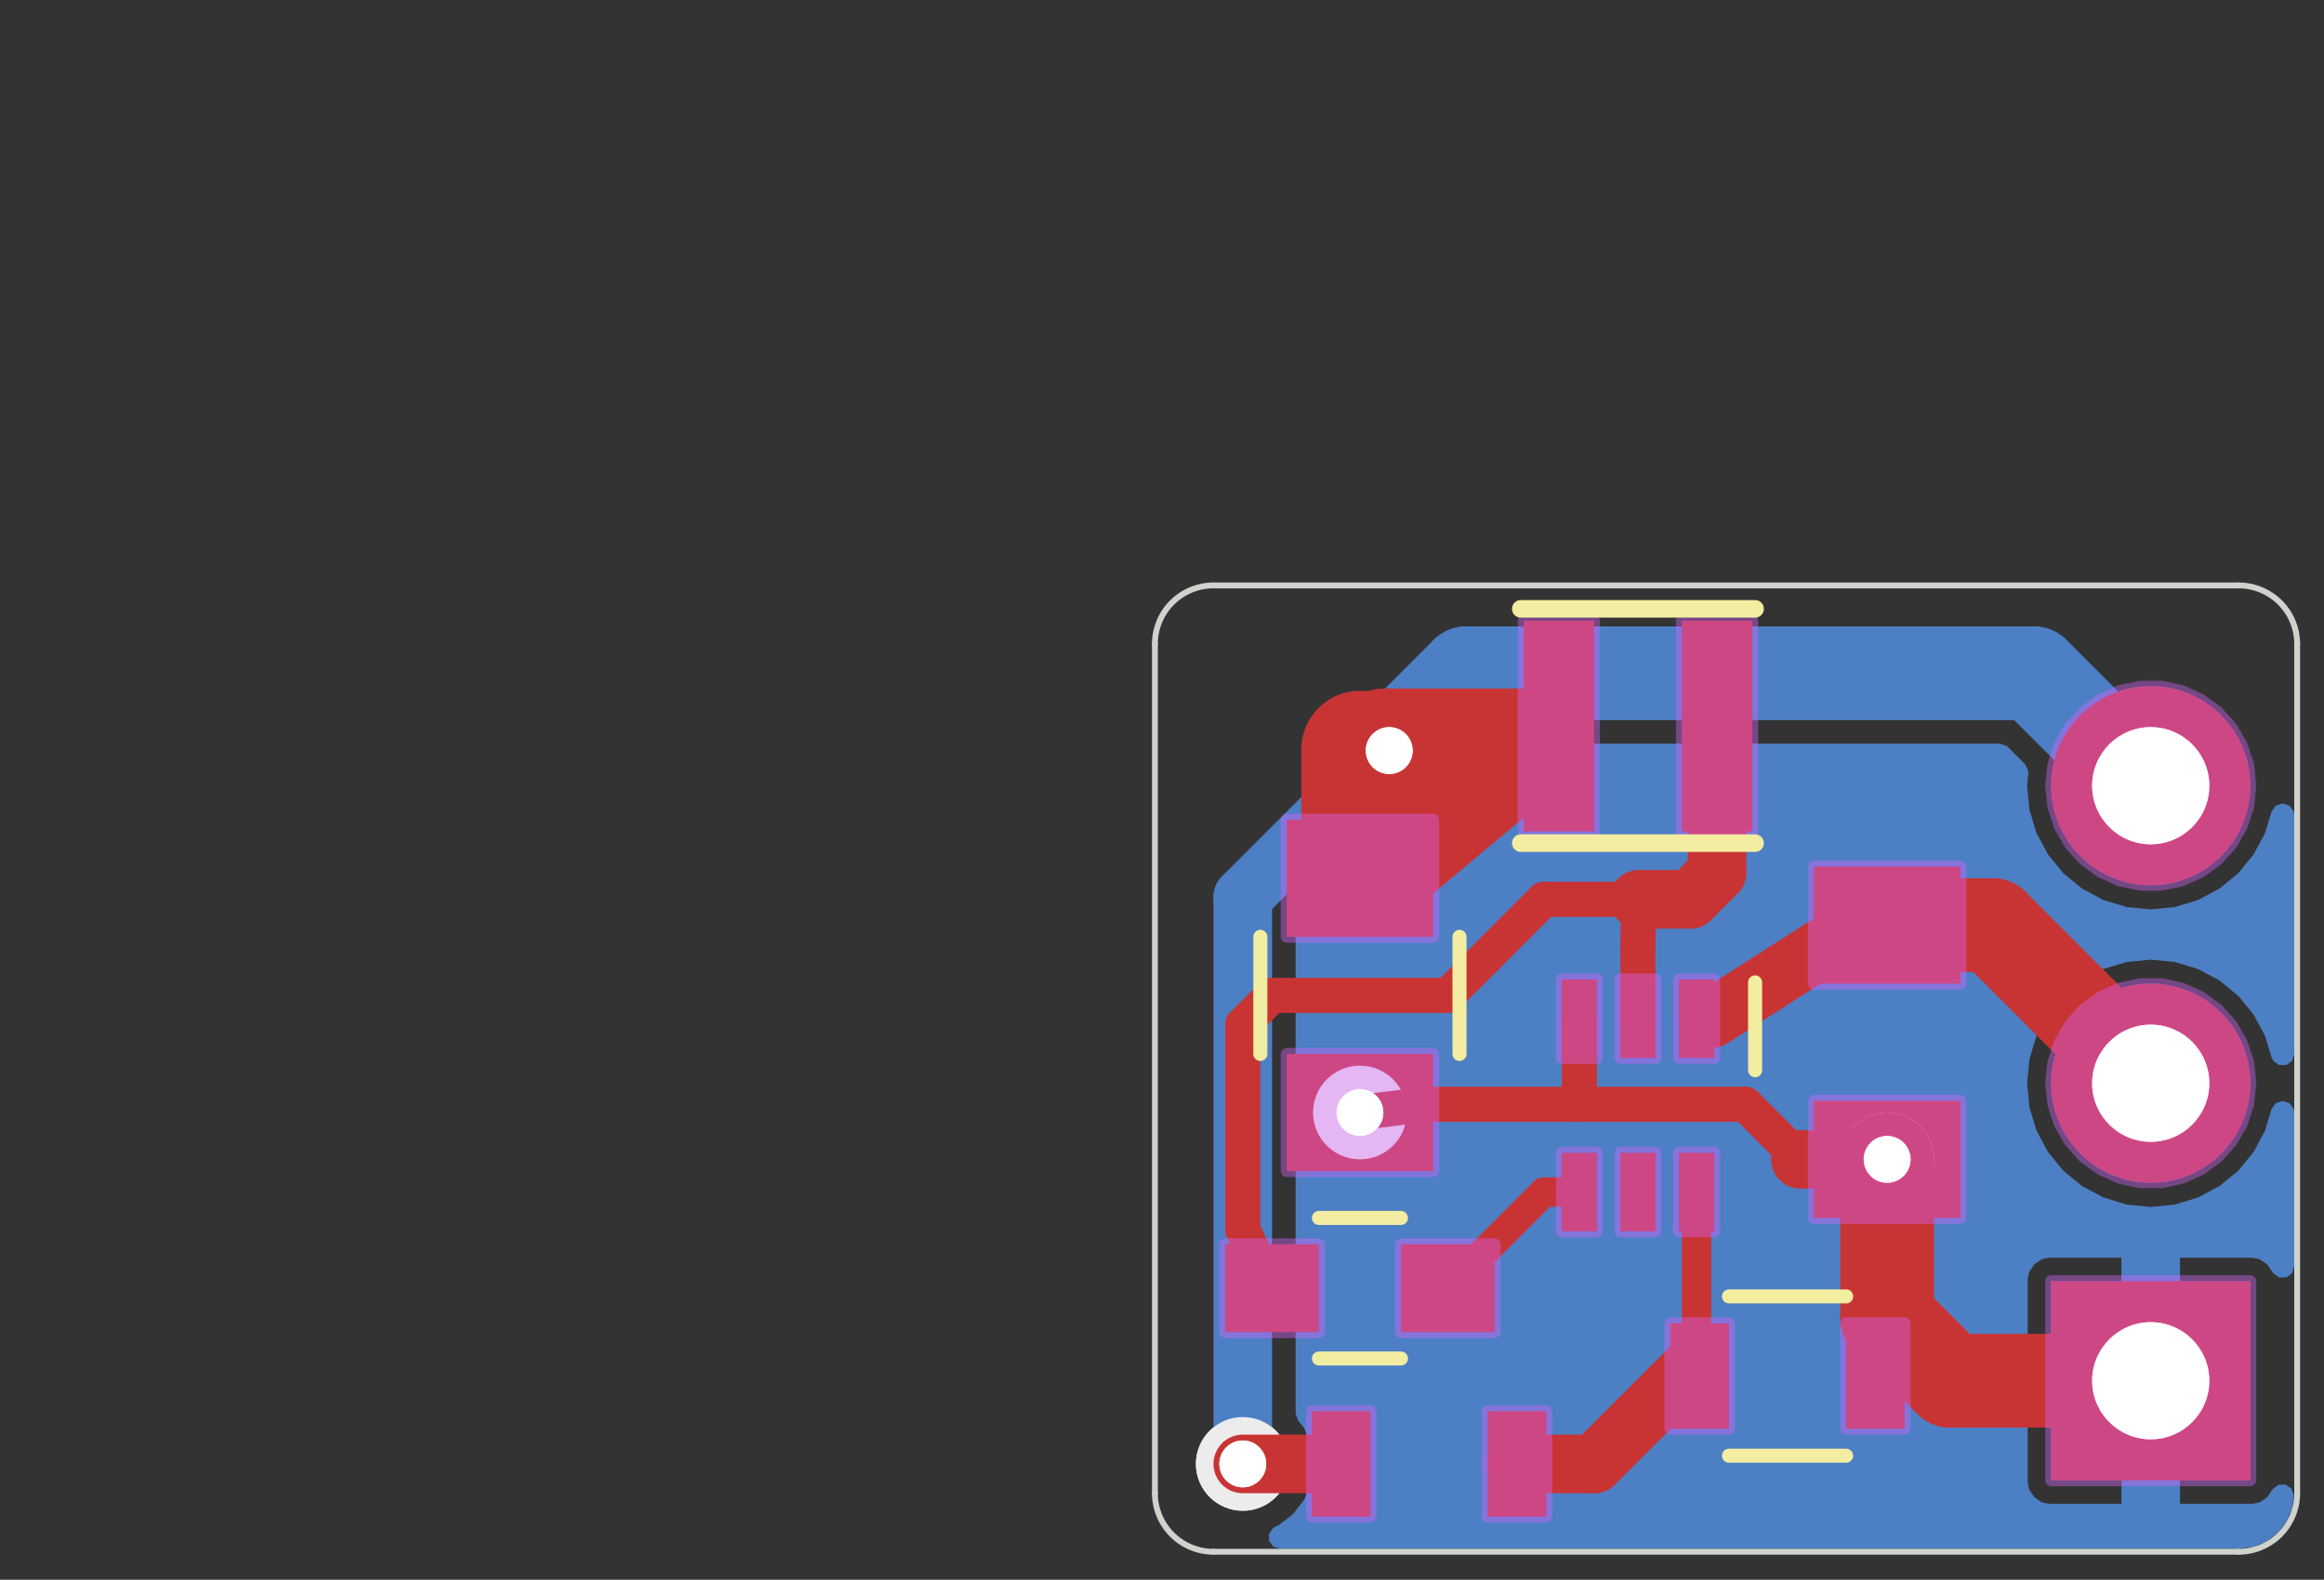 <?xml version="1.0" standalone="no"?>
 <!DOCTYPE svg PUBLIC "-//W3C//DTD SVG 1.1//EN" 
 "http://www.w3.org/Graphics/SVG/1.1/DTD/svg11.dtd"> 
<svg
  xmlns:svg="http://www.w3.org/2000/svg"
  xmlns="http://www.w3.org/2000/svg"
  xmlns:xlink="http://www.w3.org/1999/xlink"
  version="1.1"
  width="19.837mm" height="13.487mm" viewBox="0 0 19.837 13.487">
<rect x="0" y="0" width="19.837" height="13.487" fill="#333333" stroke="none"/>
<title>SVG Image created as working-brd.svg date 2023/08/26 20:21:13 </title>
  <desc>Image generated by PCBNEW </desc>
<g style="fill:#000000; fill-opacity:1;stroke:#000000; stroke-opacity:1;
stroke-linecap:round; stroke-linejoin:round;"
 transform="translate(0 0) scale(1 1)">
</g>
<g style="fill:#000000; fill-opacity:0.0; 
stroke:#000000; stroke-width:0; stroke-opacity:1; 
stroke-linecap:round; stroke-linejoin:round;">
<g >
</g>
<g >
</g>
<g >
</g>
<g >
</g>
<g style="fill:#4D7FC4; fill-opacity:0.0; 
stroke:#4D7FC4; stroke-width:0; stroke-opacity:1; 
stroke-linecap:round; stroke-linejoin:round;">
</g>
<g style="fill:#4D7FC4; fill-opacity:0.0; 
stroke:#4D7FC4; stroke-width:0; stroke-opacity:1; 
stroke-linecap:round; stroke-linejoin:round;">
</g>
<g style="fill:#4D7FC4; fill-opacity:1; 
stroke:#4D7FC4; stroke-width:0; stroke-opacity:1; 
stroke-linecap:round; stroke-linejoin:round;">
<path style="fill:#4D7FC4; fill-opacity:1; 
stroke:#4D7FC4; stroke-width:0; stroke-opacity:1; 
stroke-linecap:round; stroke-linejoin:round;fill-rule:evenodd;"
d="M 17.508,12.638
17.508,10.938
19.208,10.938
19.208,12.638
Z" /> 
<circle cx="18.358" cy="9.248" r="0.85" /> 
<circle cx="18.358" cy="6.708" r="0.85" /> 
</g>
<g >
</g>
<g >
</g>
<g >
</g>
<g >
</g>
<g >
</g>
<g style="fill:#ECECEC; fill-opacity:1; 
stroke:#ECECEC; stroke-width:0; stroke-opacity:1; 
stroke-linecap:round; stroke-linejoin:round;">
<circle cx="16.108" cy="9.898" r="0.4" /> 
</g>
<g style="fill:#ECECEC; fill-opacity:1; 
stroke:#ECECEC; stroke-width:0.021; stroke-opacity:1; 
stroke-linecap:round; stroke-linejoin:round;">
</g>
<g style="fill:#ECECEC; fill-opacity:1; 
stroke:#ECECEC; stroke-width:0; stroke-opacity:1; 
stroke-linecap:round; stroke-linejoin:round;">
<circle cx="11.608" cy="9.498" r="0.4" /> 
</g>
<g style="fill:#ECECEC; fill-opacity:1; 
stroke:#ECECEC; stroke-width:0.021; stroke-opacity:1; 
stroke-linecap:round; stroke-linejoin:round;">
</g>
<g style="fill:#ECECEC; fill-opacity:1; 
stroke:#ECECEC; stroke-width:0; stroke-opacity:1; 
stroke-linecap:round; stroke-linejoin:round;">
<circle cx="11.858" cy="6.408" r="0.4" /> 
</g>
<g style="fill:#ECECEC; fill-opacity:1; 
stroke:#ECECEC; stroke-width:0.021; stroke-opacity:1; 
stroke-linecap:round; stroke-linejoin:round;">
</g>
<g style="fill:#ECECEC; fill-opacity:1; 
stroke:#ECECEC; stroke-width:0; stroke-opacity:1; 
stroke-linecap:round; stroke-linejoin:round;">
<circle cx="10.608" cy="12.498" r="0.4" /> 
</g>
<g style="fill:#ECECEC; fill-opacity:1; 
stroke:#ECECEC; stroke-width:0.021; stroke-opacity:1; 
stroke-linecap:round; stroke-linejoin:round;">
</g>
<g >
</g>
<g style="fill:#4D7FC4; fill-opacity:1; 
stroke:#4D7FC4; stroke-width:0.021; stroke-opacity:1; 
stroke-linecap:round; stroke-linejoin:round;">
</g>
<g style="fill:#4D7FC4; fill-opacity:1; 
stroke:#4D7FC4; stroke-width:0.5; stroke-opacity:1; 
stroke-linecap:round; stroke-linejoin:round;">
</g>
<g style="fill:#4D7FC4; fill-opacity:0.0; 
stroke:#4D7FC4; stroke-width:0.5; stroke-opacity:1; 
stroke-linecap:round; stroke-linejoin:round;">
<path d="M10.608 12.498
L10.608 7.658
" />
<path d="M10.608 7.658
L11.858 6.408
" />
</g>
<g style="fill:#4D7FC4; fill-opacity:0.0; 
stroke:#4D7FC4; stroke-width:0.8; stroke-opacity:1; 
stroke-linecap:round; stroke-linejoin:round;">
<path d="M17.358 5.748
L12.518 5.748
" />
<path d="M12.518 5.748
L11.858 6.408
" />
<path d="M18.358 6.708
L18.318 6.708
" />
<path d="M18.318 6.708
L17.358 5.748
" />
</g>
<g >
</g>
<g style="fill:#4D7FC4; fill-opacity:0.0; 
stroke:#4D7FC4; stroke-width:0.8; stroke-opacity:1; 
stroke-linecap:round; stroke-linejoin:round;">
<g >
</g>
<g style="fill:#4D7FC4; fill-opacity:1; 
stroke:#4D7FC4; stroke-width:0; stroke-opacity:1; 
stroke-linecap:round; stroke-linejoin:round;">
<path style="fill:#4D7FC4; fill-opacity:1; 
stroke:#4D7FC4; stroke-width:0; stroke-opacity:1; 
stroke-linecap:round; stroke-linejoin:round;fill-rule:evenodd;"
d="M 17.127,6.368
17.139,6.378
17.285,6.524
17.312,6.578
17.313,6.603
17.303,6.708
17.303,6.708
17.323,6.914
17.323,6.914
17.383,7.112
17.481,7.295
17.61,7.452
17.612,7.455
17.612,7.455
17.772,7.586
17.772,7.586
17.772,7.586
17.954,7.684
18.092,7.725
18.152,7.744
18.152,7.744
18.358,7.764
18.358,7.764
18.358,7.764
18.564,7.744
18.564,7.744
18.564,7.744
18.762,7.684
18.945,7.586
19.105,7.455
19.236,7.295
19.334,7.112
19.389,6.929
19.424,6.879
19.482,6.859
19.54,6.877
19.577,6.925
19.583,6.958
19.583,8.999
19.564,9.057
19.514,9.093
19.453,9.093
19.404,9.057
19.389,9.027
19.369,8.96
19.334,8.844
19.236,8.662
19.105,8.502
19.105,8.502
18.945,8.371
18.762,8.273
18.564,8.213
18.564,8.213
18.358,8.193
18.358,8.193
18.152,8.213
18.152,8.213
17.954,8.273
17.772,8.371
17.612,8.502
17.612,8.502
17.481,8.662
17.383,8.844
17.323,9.042
17.323,9.042
17.303,9.248
17.303,9.248
17.323,9.454
17.323,9.454
17.383,9.652
17.481,9.835
17.612,9.995
17.612,9.995
17.612,9.995
17.772,10.126
17.772,10.126
17.772,10.126
17.954,10.223
18.092,10.265
18.152,10.284
18.152,10.284
18.358,10.304
18.358,10.304
18.358,10.304
18.564,10.284
18.564,10.284
18.564,10.284
18.762,10.223
18.945,10.126
19.105,9.995
19.236,9.835
19.334,9.652
19.389,9.469
19.424,9.419
19.482,9.399
19.54,9.417
19.577,9.465
19.583,9.498
19.583,10.812
19.564,10.871
19.514,10.906
19.453,10.906
19.404,10.871
19.401,10.867
19.352,10.794
19.352,10.794
19.286,10.75
19.228,10.738
18.608,10.738
18.608,10.738
18.608,11.353
18.501,11.304
18.394,11.288
18.323,11.288
18.216,11.304
18.108,11.353
18.108,10.738
18.108,10.738
17.489,10.738
17.43,10.75
17.364,10.794
17.364,10.794
17.32,10.86
17.308,10.918
17.308,11.538
17.308,11.538
17.925,11.538
17.899,11.578
17.858,11.716
17.858,11.86
17.899,11.998
17.925,12.038
17.308,12.038
17.308,12.658
17.32,12.716
17.364,12.782
17.364,12.782
17.43,12.827
17.489,12.838
17.489,12.838
18.108,12.838
18.108,12.838
18.108,12.224
18.216,12.273
18.323,12.288
18.394,12.288
18.501,12.273
18.608,12.224
18.608,12.838
18.608,12.838
19.228,12.838
19.228,12.838
19.286,12.827
19.352,12.782
19.352,12.782
19.398,12.715
19.446,12.677
19.507,12.674
19.558,12.708
19.579,12.766
19.578,12.783
19.568,12.858
19.562,12.883
19.524,12.973
19.511,12.996
19.452,13.073
19.433,13.092
19.356,13.151
19.334,13.164
19.243,13.202
19.218,13.208
19.112,13.222
19.105,13.223
10.926,13.223
10.868,13.204
10.832,13.154
10.832,13.093
10.868,13.044
10.888,13.032
10.903,13.026
10.911,13.023
11.037,12.927
11.133,12.801
11.193,12.655
11.214,12.498
11.193,12.341
11.133,12.195
11.133,12.195
11.079,12.126
11.059,12.068
11.059,12.065
11.059,7.886
11.078,7.828
11.088,7.816
11.871,7.033
11.925,7.005
11.928,7.005
12.015,6.993
12.161,6.933
12.249,6.865
12.287,6.837
12.309,6.808
12.313,6.803
12.738,6.378
12.793,6.35
12.808,6.349
17.069,6.349
Z" /> 
</g>
</g>
</g>
<g style="fill:#FFFFFF; fill-opacity:1; 
stroke:#FFFFFF; stroke-width:0; stroke-opacity:1; 
stroke-linecap:round; stroke-linejoin:round;">
<circle cx="16.108" cy="9.898" r="0.2" /> 
</g>
<g style="fill:#FFFFFF; fill-opacity:1; 
stroke:#FFFFFF; stroke-width:0.021; stroke-opacity:1; 
stroke-linecap:round; stroke-linejoin:round;">
</g>
<g style="fill:#FFFFFF; fill-opacity:1; 
stroke:#FFFFFF; stroke-width:0; stroke-opacity:1; 
stroke-linecap:round; stroke-linejoin:round;">
<circle cx="11.608" cy="9.498" r="0.2" /> 
</g>
<g style="fill:#FFFFFF; fill-opacity:1; 
stroke:#FFFFFF; stroke-width:0.021; stroke-opacity:1; 
stroke-linecap:round; stroke-linejoin:round;">
</g>
<g style="fill:#FFFFFF; fill-opacity:1; 
stroke:#FFFFFF; stroke-width:0; stroke-opacity:1; 
stroke-linecap:round; stroke-linejoin:round;">
<circle cx="11.858" cy="6.408" r="0.2" /> 
</g>
<g style="fill:#FFFFFF; fill-opacity:1; 
stroke:#FFFFFF; stroke-width:0.021; stroke-opacity:1; 
stroke-linecap:round; stroke-linejoin:round;">
</g>
<g style="fill:#FFFFFF; fill-opacity:1; 
stroke:#FFFFFF; stroke-width:0; stroke-opacity:1; 
stroke-linecap:round; stroke-linejoin:round;">
<circle cx="10.608" cy="12.498" r="0.2" /> 
</g>
<g style="fill:#FFFFFF; fill-opacity:1; 
stroke:#FFFFFF; stroke-width:0.021; stroke-opacity:1; 
stroke-linecap:round; stroke-linejoin:round;">
</g>
<g style="fill:#FFFFFF; fill-opacity:1; 
stroke:#FFFFFF; stroke-width:0; stroke-opacity:1; 
stroke-linecap:round; stroke-linejoin:round;">
<circle cx="18.358" cy="11.788" r="0.5" /> 
</g>
<g style="fill:#FFFFFF; fill-opacity:1; 
stroke:#FFFFFF; stroke-width:0.021; stroke-opacity:1; 
stroke-linecap:round; stroke-linejoin:round;">
</g>
<g style="fill:#FFFFFF; fill-opacity:1; 
stroke:#FFFFFF; stroke-width:0; stroke-opacity:1; 
stroke-linecap:round; stroke-linejoin:round;">
<circle cx="18.358" cy="9.248" r="0.5" /> 
</g>
<g style="fill:#FFFFFF; fill-opacity:1; 
stroke:#FFFFFF; stroke-width:0.021; stroke-opacity:1; 
stroke-linecap:round; stroke-linejoin:round;">
</g>
<g style="fill:#FFFFFF; fill-opacity:1; 
stroke:#FFFFFF; stroke-width:0; stroke-opacity:1; 
stroke-linecap:round; stroke-linejoin:round;">
<circle cx="18.358" cy="6.708" r="0.5" /> 
</g>
<g style="fill:#FFFFFF; fill-opacity:1; 
stroke:#FFFFFF; stroke-width:0.021; stroke-opacity:1; 
stroke-linecap:round; stroke-linejoin:round;">
</g>
<g style="fill:#000000; fill-opacity:1; 
stroke:#000000; stroke-width:0.021; stroke-opacity:1; 
stroke-linecap:round; stroke-linejoin:round;">
<g >
</g>
<g style="fill:#C83434; fill-opacity:1; 
stroke:#C83434; stroke-width:0.021; stroke-opacity:1; 
stroke-linecap:round; stroke-linejoin:round;">
</g>
<g style="fill:#C83434; fill-opacity:1; 
stroke:#C83434; stroke-width:0; stroke-opacity:1; 
stroke-linecap:round; stroke-linejoin:round;">
<path style="fill:#C83434; fill-opacity:1; 
stroke:#C83434; stroke-width:0; stroke-opacity:1; 
stroke-linecap:round; stroke-linejoin:round;fill-rule:evenodd;"
d="M 13.198,12.048
13.198,12.948
12.698,12.948
12.698,12.048
Z" /> 
<path style="fill:#C83434; fill-opacity:1; 
stroke:#C83434; stroke-width:0; stroke-opacity:1; 
stroke-linecap:round; stroke-linejoin:round;fill-rule:evenodd;"
d="M 11.698,12.048
11.698,12.948
11.198,12.948
11.198,12.048
Z" /> 
</g>
<g >
</g>
<g style="fill:#C83434; fill-opacity:1; 
stroke:#C83434; stroke-width:0; stroke-opacity:1; 
stroke-linecap:round; stroke-linejoin:round;">
<path style="fill:#C83434; fill-opacity:1; 
stroke:#C83434; stroke-width:0; stroke-opacity:1; 
stroke-linecap:round; stroke-linejoin:round;fill-rule:evenodd;"
d="M 13.831,9.842
14.131,9.842
14.131,10.512
13.831,10.512
Z" /> 
<path style="fill:#C83434; fill-opacity:1; 
stroke:#C83434; stroke-width:0; stroke-opacity:1; 
stroke-linecap:round; stroke-linejoin:round;fill-rule:evenodd;"
d="M 14.331,8.362
14.631,8.362
14.631,9.032
14.331,9.032
Z" /> 
<path style="fill:#C83434; fill-opacity:1; 
stroke:#C83434; stroke-width:0; stroke-opacity:1; 
stroke-linecap:round; stroke-linejoin:round;fill-rule:evenodd;"
d="M 13.331,8.362
13.631,8.362
13.631,9.032
13.331,9.032
Z" /> 
<path style="fill:#C83434; fill-opacity:1; 
stroke:#C83434; stroke-width:0; stroke-opacity:1; 
stroke-linecap:round; stroke-linejoin:round;fill-rule:evenodd;"
d="M 14.331,9.842
14.631,9.842
14.631,10.512
14.331,10.512
Z" /> 
<path style="fill:#C83434; fill-opacity:1; 
stroke:#C83434; stroke-width:0; stroke-opacity:1; 
stroke-linecap:round; stroke-linejoin:round;fill-rule:evenodd;"
d="M 13.831,8.362
14.131,8.362
14.131,9.032
13.831,9.032
Z" /> 
<path style="fill:#C83434; fill-opacity:1; 
stroke:#C83434; stroke-width:0; stroke-opacity:1; 
stroke-linecap:round; stroke-linejoin:round;fill-rule:evenodd;"
d="M 13.331,9.842
13.631,9.842
13.631,10.512
13.331,10.512
Z" /> 
</g>
<g >
</g>
<g style="fill:#C83434; fill-opacity:1; 
stroke:#C83434; stroke-width:0; stroke-opacity:1; 
stroke-linecap:round; stroke-linejoin:round;">
<path style="fill:#C83434; fill-opacity:1; 
stroke:#C83434; stroke-width:0; stroke-opacity:1; 
stroke-linecap:round; stroke-linejoin:round;fill-rule:evenodd;"
d="M 15.483,7.398
16.733,7.398
16.733,8.398
15.483,8.398
Z" /> 
<path style="fill:#C83434; fill-opacity:1; 
stroke:#C83434; stroke-width:0; stroke-opacity:1; 
stroke-linecap:round; stroke-linejoin:round;fill-rule:evenodd;"
d="M 15.483,9.398
16.733,9.398
16.733,10.398
15.483,10.398
Z" /> 
</g>
<g >
</g>
<g style="fill:#C83434; fill-opacity:1; 
stroke:#C83434; stroke-width:0; stroke-opacity:1; 
stroke-linecap:round; stroke-linejoin:round;">
<path style="fill:#C83434; fill-opacity:1; 
stroke:#C83434; stroke-width:0; stroke-opacity:1; 
stroke-linecap:round; stroke-linejoin:round;fill-rule:evenodd;"
d="M 17.508,12.638
17.508,10.938
19.208,10.938
19.208,12.638
Z" /> 
<circle cx="18.358" cy="9.248" r="0.85" /> 
<circle cx="18.358" cy="6.708" r="0.85" /> 
</g>
<g >
</g>
<g style="fill:#C83434; fill-opacity:1; 
stroke:#C83434; stroke-width:0; stroke-opacity:1; 
stroke-linecap:round; stroke-linejoin:round;">
<path style="fill:#C83434; fill-opacity:1; 
stroke:#C83434; stroke-width:0; stroke-opacity:1; 
stroke-linecap:round; stroke-linejoin:round;fill-rule:evenodd;"
d="M 16.258,11.298
16.258,12.198
15.758,12.198
15.758,11.298
Z" /> 
<path style="fill:#C83434; fill-opacity:1; 
stroke:#C83434; stroke-width:0; stroke-opacity:1; 
stroke-linecap:round; stroke-linejoin:round;fill-rule:evenodd;"
d="M 14.758,11.298
14.758,12.198
14.258,12.198
14.258,11.298
Z" /> 
</g>
<g >
</g>
<g style="fill:#C83434; fill-opacity:1; 
stroke:#C83434; stroke-width:0; stroke-opacity:1; 
stroke-linecap:round; stroke-linejoin:round;">
<path style="fill:#C83434; fill-opacity:1; 
stroke:#C83434; stroke-width:0; stroke-opacity:1; 
stroke-linecap:round; stroke-linejoin:round;fill-rule:evenodd;"
d="M 13.606,5.298
13.606,7.098
13.006,7.098
13.006,5.298
Z" /> 
<path style="fill:#C83434; fill-opacity:1; 
stroke:#C83434; stroke-width:0; stroke-opacity:1; 
stroke-linecap:round; stroke-linejoin:round;fill-rule:evenodd;"
d="M 14.956,5.298
14.956,7.098
14.356,7.098
14.356,5.298
Z" /> 
</g>
<g >
</g>
<g style="fill:#C83434; fill-opacity:1; 
stroke:#C83434; stroke-width:0; stroke-opacity:1; 
stroke-linecap:round; stroke-linejoin:round;">
<path style="fill:#C83434; fill-opacity:1; 
stroke:#C83434; stroke-width:0; stroke-opacity:1; 
stroke-linecap:round; stroke-linejoin:round;fill-rule:evenodd;"
d="M 10.983,6.998
12.233,6.998
12.233,7.998
10.983,7.998
Z" /> 
<path style="fill:#C83434; fill-opacity:1; 
stroke:#C83434; stroke-width:0; stroke-opacity:1; 
stroke-linecap:round; stroke-linejoin:round;fill-rule:evenodd;"
d="M 10.983,8.998
12.233,8.998
12.233,9.998
10.983,9.998
Z" /> 
</g>
<g >
</g>
<g style="fill:#C83434; fill-opacity:1; 
stroke:#C83434; stroke-width:0; stroke-opacity:1; 
stroke-linecap:round; stroke-linejoin:round;">
<path style="fill:#C83434; fill-opacity:1; 
stroke:#C83434; stroke-width:0; stroke-opacity:1; 
stroke-linecap:round; stroke-linejoin:round;fill-rule:evenodd;"
d="M 11.958,11.373
11.958,10.623
12.758,10.623
12.758,11.373
Z" /> 
<path style="fill:#C83434; fill-opacity:1; 
stroke:#C83434; stroke-width:0; stroke-opacity:1; 
stroke-linecap:round; stroke-linejoin:round;fill-rule:evenodd;"
d="M 10.458,11.373
10.458,10.623
11.258,10.623
11.258,11.373
Z" /> 
</g>
<g >
</g>
<g style="fill:#ECECEC; fill-opacity:1; 
stroke:#ECECEC; stroke-width:0; stroke-opacity:1; 
stroke-linecap:round; stroke-linejoin:round;">
<circle cx="16.108" cy="9.898" r="0.4" /> 
</g>
<g style="fill:#ECECEC; fill-opacity:1; 
stroke:#ECECEC; stroke-width:0.021; stroke-opacity:1; 
stroke-linecap:round; stroke-linejoin:round;">
</g>
<g style="fill:#ECECEC; fill-opacity:1; 
stroke:#ECECEC; stroke-width:0; stroke-opacity:1; 
stroke-linecap:round; stroke-linejoin:round;">
<circle cx="11.608" cy="9.498" r="0.4" /> 
</g>
<g style="fill:#ECECEC; fill-opacity:1; 
stroke:#ECECEC; stroke-width:0.021; stroke-opacity:1; 
stroke-linecap:round; stroke-linejoin:round;">
</g>
<g style="fill:#ECECEC; fill-opacity:1; 
stroke:#ECECEC; stroke-width:0; stroke-opacity:1; 
stroke-linecap:round; stroke-linejoin:round;">
<circle cx="11.858" cy="6.408" r="0.4" /> 
</g>
<g style="fill:#ECECEC; fill-opacity:1; 
stroke:#ECECEC; stroke-width:0.021; stroke-opacity:1; 
stroke-linecap:round; stroke-linejoin:round;">
</g>
<g style="fill:#ECECEC; fill-opacity:1; 
stroke:#ECECEC; stroke-width:0; stroke-opacity:1; 
stroke-linecap:round; stroke-linejoin:round;">
<circle cx="10.608" cy="12.498" r="0.4" /> 
</g>
<g style="fill:#ECECEC; fill-opacity:1; 
stroke:#ECECEC; stroke-width:0.021; stroke-opacity:1; 
stroke-linecap:round; stroke-linejoin:round;">
</g>
<g >
</g>
<g style="fill:#C83434; fill-opacity:1; 
stroke:#C83434; stroke-width:0.021; stroke-opacity:1; 
stroke-linecap:round; stroke-linejoin:round;">
</g>
<g style="fill:#C83434; fill-opacity:1; 
stroke:#C83434; stroke-width:0; stroke-opacity:1; 
stroke-linecap:round; stroke-linejoin:round;">
<circle cx="16.108" cy="9.898" r="0.25" /> 
</g>
<g style="fill:#C83434; fill-opacity:1; 
stroke:#C83434; stroke-width:0.3; stroke-opacity:1; 
stroke-linecap:round; stroke-linejoin:round;">
</g>
<g style="fill:#C83434; fill-opacity:0.0; 
stroke:#C83434; stroke-width:0.3; stroke-opacity:1; 
stroke-linecap:round; stroke-linejoin:round;">
<path d="M15.368 9.898
L14.898 9.428
" />
<path d="M13.481 9.405
L13.458 9.428
" />
<path d="M13.481 8.697
L13.481 9.405
" />
<path d="M14.898 9.428
L13.458 9.428
" />
</g>
<g style="fill:#C83434; fill-opacity:0.0; 
stroke:#C83434; stroke-width:0.5; stroke-opacity:1; 
stroke-linecap:round; stroke-linejoin:round;">
<path d="M16.108 9.898
L15.368 9.898
" />
</g>
<g style="fill:#C83434; fill-opacity:1; 
stroke:#C83434; stroke-width:0; stroke-opacity:1; 
stroke-linecap:round; stroke-linejoin:round;">
<circle cx="16.108" cy="9.898" r="0.25" /> 
</g>
<g style="fill:#C83434; fill-opacity:1; 
stroke:#C83434; stroke-width:0.3; stroke-opacity:1; 
stroke-linecap:round; stroke-linejoin:round;">
</g>
<g style="fill:#C83434; fill-opacity:0.0; 
stroke:#C83434; stroke-width:0.3; stroke-opacity:1; 
stroke-linecap:round; stroke-linejoin:round;">
<path d="M16.108 9.898
L16.108 10.748
" />
<path d="M16.008 10.848
L16.008 11.748
" />
<path d="M16.108 10.748
L16.008 10.848
" />
<path d="M12.178 9.428
L13.458 9.428
" />
<path d="M11.608 9.498
L12.178 9.428
" />
</g>
<g style="fill:#C83434; fill-opacity:0.0; 
stroke:#C83434; stroke-width:0.8; stroke-opacity:1; 
stroke-linecap:round; stroke-linejoin:round;">
<path d="M18.358 11.788
L16.648 11.788
" />
<path d="M16.108 11.248
L16.108 9.898
" />
<path d="M16.648 11.788
L16.108 11.248
" />
</g>
<g style="fill:#C83434; fill-opacity:0.0; 
stroke:#C83434; stroke-width:0.25; stroke-opacity:1; 
stroke-linecap:round; stroke-linejoin:round;">
<path d="M16.108 7.898
L15.618 7.898
" />
<path d="M14.819 8.697
L14.481 8.697
" />
</g>
<g style="fill:#C83434; fill-opacity:0.0; 
stroke:#C83434; stroke-width:0.5; stroke-opacity:1; 
stroke-linecap:round; stroke-linejoin:round;">
<path d="M15.858 7.898
L14.608 8.697
" />
</g>
<g style="fill:#C83434; fill-opacity:0.0; 
stroke:#C83434; stroke-width:0.8; stroke-opacity:1; 
stroke-linecap:round; stroke-linejoin:round;">
<path d="M17.008 7.898
L16.108 7.898
" />
<path d="M18.358 9.248
L17.008 7.898
" />
</g>
<g style="fill:#C83434; fill-opacity:0.0; 
stroke:#C83434; stroke-width:1; stroke-opacity:1; 
stroke-linecap:round; stroke-linejoin:round;">
<path d="M11.608 7.498
L11.608 6.398
" />
<path d="M11.828 6.378
L11.608 6.598
" />
<path d="M12.948 6.378
L11.828 6.378
" />
<path d="M11.858 6.408
L11.608 7.498
" />
<path d="M11.608 7.498
L12.948 6.378
" />
</g>
<g style="fill:#C83434; fill-opacity:0.0; 
stroke:#C83434; stroke-width:0.5; stroke-opacity:1; 
stroke-linecap:round; stroke-linejoin:round;">
<path d="M10.608 12.498
L11.448 12.498
" />
</g>
<g style="fill:#C83434; fill-opacity:0.0; 
stroke:#C83434; stroke-width:0.25; stroke-opacity:1; 
stroke-linecap:round; stroke-linejoin:round;">
<path d="M13.179 10.177
L13.481 10.177
" />
<path d="M12.358 10.998
L13.179 10.177
" />
</g>
<g style="fill:#C83434; fill-opacity:0.0; 
stroke:#C83434; stroke-width:0.3; stroke-opacity:1; 
stroke-linecap:round; stroke-linejoin:round;">
<path d="M13.981 8.061
L13.981 8.697
" />
<path d="M13.988 7.678
L13.981 8.061
" />
</g>
<g style="fill:#C83434; fill-opacity:0.0; 
stroke:#C83434; stroke-width:0.5; stroke-opacity:1; 
stroke-linecap:round; stroke-linejoin:round;">
<path d="M13.988 7.678
L14.428 7.678
" />
<path d="M14.656 7.45
L14.656 6.198
" />
<path d="M14.428 7.678
L14.656 7.45
" />
</g>
<g style="fill:#C83434; fill-opacity:0.0; 
stroke:#C83434; stroke-width:0.3; stroke-opacity:1; 
stroke-linecap:round; stroke-linejoin:round;">
<path d="M10.608 10.498
L10.848 11.008
" />
<path d="M13.178 7.678
L12.358 8.498
" />
<path d="M13.988 7.678
L13.178 7.678
" />
<path d="M12.358 8.498
L10.858 8.498
" />
<path d="M10.858 8.498
L10.608 8.748
" />
<path d="M10.608 8.748
L10.608 10.498
" />
</g>
<g style="fill:#C83434; fill-opacity:0.0; 
stroke:#C83434; stroke-width:0.5; stroke-opacity:1; 
stroke-linecap:round; stroke-linejoin:round;">
<path d="M13.608 12.498
L12.948 12.498
" />
</g>
<g style="fill:#C83434; fill-opacity:0.0; 
stroke:#C83434; stroke-width:0.25; stroke-opacity:1; 
stroke-linecap:round; stroke-linejoin:round;">
<path d="M14.481 10.177
L14.481 11.625
" />
</g>
<g style="fill:#C83434; fill-opacity:0.0; 
stroke:#C83434; stroke-width:0.5; stroke-opacity:1; 
stroke-linecap:round; stroke-linejoin:round;">
<path d="M14.481 11.625
L13.608 12.498
" />
</g>
<g >
</g>
</g>
<g style="fill:#FFFFFF; fill-opacity:0.0; 
stroke:#FFFFFF; stroke-width:0.5; stroke-opacity:1; 
stroke-linecap:round; stroke-linejoin:round;">
</g>
<g style="fill:#FFFFFF; fill-opacity:1; 
stroke:#FFFFFF; stroke-width:0; stroke-opacity:1; 
stroke-linecap:round; stroke-linejoin:round;">
<circle cx="16.108" cy="9.898" r="0.2" /> 
</g>
<g style="fill:#FFFFFF; fill-opacity:1; 
stroke:#FFFFFF; stroke-width:0.021; stroke-opacity:1; 
stroke-linecap:round; stroke-linejoin:round;">
</g>
<g style="fill:#FFFFFF; fill-opacity:1; 
stroke:#FFFFFF; stroke-width:0; stroke-opacity:1; 
stroke-linecap:round; stroke-linejoin:round;">
<circle cx="11.608" cy="9.498" r="0.2" /> 
</g>
<g style="fill:#FFFFFF; fill-opacity:1; 
stroke:#FFFFFF; stroke-width:0.021; stroke-opacity:1; 
stroke-linecap:round; stroke-linejoin:round;">
</g>
<g style="fill:#FFFFFF; fill-opacity:1; 
stroke:#FFFFFF; stroke-width:0; stroke-opacity:1; 
stroke-linecap:round; stroke-linejoin:round;">
<circle cx="11.858" cy="6.408" r="0.2" /> 
</g>
<g style="fill:#FFFFFF; fill-opacity:1; 
stroke:#FFFFFF; stroke-width:0.021; stroke-opacity:1; 
stroke-linecap:round; stroke-linejoin:round;">
</g>
<g style="fill:#FFFFFF; fill-opacity:1; 
stroke:#FFFFFF; stroke-width:0; stroke-opacity:1; 
stroke-linecap:round; stroke-linejoin:round;">
<circle cx="10.608" cy="12.498" r="0.2" /> 
</g>
<g style="fill:#FFFFFF; fill-opacity:1; 
stroke:#FFFFFF; stroke-width:0.021; stroke-opacity:1; 
stroke-linecap:round; stroke-linejoin:round;">
</g>
<g style="fill:#FFFFFF; fill-opacity:1; 
stroke:#FFFFFF; stroke-width:0; stroke-opacity:1; 
stroke-linecap:round; stroke-linejoin:round;">
<circle cx="18.358" cy="11.788" r="0.5" /> 
</g>
<g style="fill:#FFFFFF; fill-opacity:1; 
stroke:#FFFFFF; stroke-width:0.021; stroke-opacity:1; 
stroke-linecap:round; stroke-linejoin:round;">
</g>
<g style="fill:#FFFFFF; fill-opacity:1; 
stroke:#FFFFFF; stroke-width:0; stroke-opacity:1; 
stroke-linecap:round; stroke-linejoin:round;">
<circle cx="18.358" cy="9.248" r="0.5" /> 
</g>
<g style="fill:#FFFFFF; fill-opacity:1; 
stroke:#FFFFFF; stroke-width:0.021; stroke-opacity:1; 
stroke-linecap:round; stroke-linejoin:round;">
</g>
<g style="fill:#FFFFFF; fill-opacity:1; 
stroke:#FFFFFF; stroke-width:0; stroke-opacity:1; 
stroke-linecap:round; stroke-linejoin:round;">
<circle cx="18.358" cy="6.708" r="0.5" /> 
</g>
<g style="fill:#FFFFFF; fill-opacity:1; 
stroke:#FFFFFF; stroke-width:0.021; stroke-opacity:1; 
stroke-linecap:round; stroke-linejoin:round;">
</g>
<g style="fill:#000000; fill-opacity:1; 
stroke:#000000; stroke-width:0.021; stroke-opacity:1; 
stroke-linecap:round; stroke-linejoin:round;">
</g>
<g style="fill:#D864FF; fill-opacity:0.4; 
stroke:#D864FF; stroke-width:0.021; stroke-opacity:1; 
stroke-linecap:round; stroke-linejoin:round;">
<g >
</g>
<g style="fill:#D864FF; fill-opacity:0.4; 
stroke:#D864FF; stroke-width:0; stroke-opacity:1; 
stroke-linecap:round; stroke-linejoin:round;">
<path style="fill:#D864FF; fill-opacity:0.4; 
stroke:#D864FF; stroke-width:0; stroke-opacity:1; 
stroke-linecap:round; stroke-linejoin:round;fill-rule:evenodd;"
d="M 11.718,12.001
11.734,12.012
11.745,12.029
11.749,12.048
11.749,12.948
11.745,12.968
11.734,12.984
11.718,12.995
11.698,12.999
11.198,12.999
11.179,12.995
11.162,12.984
11.151,12.968
11.147,12.948
11.147,12.048
11.151,12.029
11.162,12.012
11.179,12.001
11.198,11.997
11.698,11.997
Z" /> 
<path style="fill:#D864FF; fill-opacity:0.4; 
stroke:#D864FF; stroke-width:0; stroke-opacity:1; 
stroke-linecap:round; stroke-linejoin:round;fill-rule:evenodd;"
d="M 13.218,12.001
13.234,12.012
13.245,12.029
13.249,12.048
13.249,12.948
13.245,12.968
13.234,12.984
13.218,12.995
13.198,12.999
12.698,12.999
12.679,12.995
12.662,12.984
12.651,12.968
12.647,12.948
12.647,12.048
12.651,12.029
12.662,12.012
12.679,12.001
12.698,11.997
13.198,11.997
Z" /> 
<path style="fill:#D864FF; fill-opacity:0.4; 
stroke:#D864FF; stroke-width:0; stroke-opacity:1; 
stroke-linecap:round; stroke-linejoin:round;fill-rule:evenodd;"
d="M 19.228,10.891
19.244,10.902
19.256,10.919
19.259,10.938
19.259,12.638
19.256,12.658
19.244,12.674
19.228,12.685
19.208,12.689
17.508,12.689
17.489,12.685
17.472,12.674
17.461,12.658
17.457,12.638
17.457,10.938
17.461,10.919
17.472,10.902
17.489,10.891
17.508,10.887
19.208,10.887
Z" /> 
<path style="fill:#D864FF; fill-opacity:0.4; 
stroke:#D864FF; stroke-width:0; stroke-opacity:1; 
stroke-linecap:round; stroke-linejoin:round;fill-rule:evenodd;"
d="M 14.778,11.251
14.794,11.262
14.806,11.279
14.809,11.298
14.809,12.198
14.806,12.218
14.794,12.234
14.778,12.245
14.758,12.249
14.258,12.249
14.239,12.245
14.222,12.234
14.211,12.218
14.207,12.198
14.207,11.298
14.211,11.279
14.222,11.262
14.239,11.251
14.258,11.247
14.758,11.247
Z" /> 
<path style="fill:#D864FF; fill-opacity:0.4; 
stroke:#D864FF; stroke-width:0; stroke-opacity:1; 
stroke-linecap:round; stroke-linejoin:round;fill-rule:evenodd;"
d="M 16.278,11.251
16.294,11.262
16.305,11.279
16.309,11.298
16.309,12.198
16.305,12.218
16.294,12.234
16.278,12.245
16.258,12.249
15.758,12.249
15.739,12.245
15.722,12.234
15.711,12.218
15.707,12.198
15.707,11.298
15.711,11.279
15.722,11.262
15.739,11.251
15.758,11.247
16.258,11.247
Z" /> 
<path style="fill:#D864FF; fill-opacity:0.4; 
stroke:#D864FF; stroke-width:0; stroke-opacity:1; 
stroke-linecap:round; stroke-linejoin:round;fill-rule:evenodd;"
d="M 11.278,10.576
11.294,10.587
11.306,10.604
11.309,10.623
11.309,11.373
11.306,11.393
11.294,11.409
11.278,11.42
11.258,11.424
10.458,11.424
10.439,11.42
10.422,11.409
10.411,11.393
10.407,11.373
10.407,10.623
10.411,10.604
10.422,10.587
10.439,10.576
10.458,10.572
11.258,10.572
Z" /> 
<path style="fill:#D864FF; fill-opacity:0.4; 
stroke:#D864FF; stroke-width:0; stroke-opacity:1; 
stroke-linecap:round; stroke-linejoin:round;fill-rule:evenodd;"
d="M 12.778,10.576
12.794,10.587
12.806,10.604
12.809,10.623
12.809,11.373
12.806,11.393
12.794,11.409
12.778,11.42
12.758,11.424
11.958,11.424
11.939,11.42
11.922,11.409
11.911,11.393
11.907,11.373
11.907,10.623
11.911,10.604
11.922,10.587
11.939,10.576
11.958,10.572
12.758,10.572
Z" /> 
<path style="fill:#D864FF; fill-opacity:0.4; 
stroke:#D864FF; stroke-width:0; stroke-opacity:1; 
stroke-linecap:round; stroke-linejoin:round;fill-rule:evenodd;"
d="M 13.651,9.795
13.667,9.806
13.678,9.823
13.682,9.842
13.682,10.512
13.678,10.532
13.667,10.548
13.651,10.559
13.631,10.563
13.331,10.563
13.312,10.559
13.295,10.548
13.284,10.532
13.28,10.512
13.28,9.842
13.284,9.823
13.295,9.806
13.312,9.795
13.331,9.791
13.631,9.791
Z" /> 
<path style="fill:#D864FF; fill-opacity:0.4; 
stroke:#D864FF; stroke-width:0; stroke-opacity:1; 
stroke-linecap:round; stroke-linejoin:round;fill-rule:evenodd;"
d="M 14.151,9.795
14.167,9.806
14.178,9.823
14.182,9.842
14.182,10.512
14.178,10.532
14.167,10.548
14.151,10.559
14.131,10.563
13.831,10.563
13.812,10.559
13.795,10.548
13.784,10.532
13.78,10.512
13.78,9.842
13.784,9.823
13.795,9.806
13.812,9.795
13.831,9.791
14.131,9.791
Z" /> 
<path style="fill:#D864FF; fill-opacity:0.4; 
stroke:#D864FF; stroke-width:0; stroke-opacity:1; 
stroke-linecap:round; stroke-linejoin:round;fill-rule:evenodd;"
d="M 14.651,9.795
14.667,9.806
14.678,9.823
14.682,9.842
14.682,10.512
14.678,10.532
14.667,10.548
14.651,10.559
14.631,10.563
14.331,10.563
14.312,10.559
14.295,10.548
14.284,10.532
14.28,10.512
14.28,9.842
14.284,9.823
14.295,9.806
14.312,9.795
14.331,9.791
14.631,9.791
Z" /> 
<path style="fill:#D864FF; fill-opacity:0.4; 
stroke:#D864FF; stroke-width:0; stroke-opacity:1; 
stroke-linecap:round; stroke-linejoin:round;fill-rule:evenodd;"
d="M 16.753,9.351
16.769,9.362
16.78,9.379
16.784,9.398
16.784,10.398
16.78,10.418
16.769,10.434
16.753,10.445
16.733,10.449
15.483,10.449
15.464,10.445
15.447,10.434
15.436,10.418
15.432,10.398
15.432,9.398
15.436,9.379
15.447,9.362
15.464,9.351
15.483,9.347
16.733,9.347
Z" /> 
<path style="fill:#D864FF; fill-opacity:0.4; 
stroke:#D864FF; stroke-width:0; stroke-opacity:1; 
stroke-linecap:round; stroke-linejoin:round;fill-rule:evenodd;"
d="M 18.637,8.391
18.809,8.468
18.961,8.579
19.087,8.719
19.181,8.882
19.24,9.061
19.259,9.248
19.24,9.436
19.181,9.615
19.087,9.778
18.961,9.918
18.809,10.028
18.637,10.105
18.453,10.144
18.264,10.144
18.08,10.105
17.908,10.028
17.755,9.918
17.629,9.778
17.535,9.615
17.477,9.436
17.457,9.248
17.477,9.061
17.535,8.882
17.629,8.719
17.755,8.579
17.908,8.468
18.08,8.391
18.264,8.352
18.453,8.352
Z" /> 
<path style="fill:#D864FF; fill-opacity:0.4; 
stroke:#D864FF; stroke-width:0; stroke-opacity:1; 
stroke-linecap:round; stroke-linejoin:round;fill-rule:evenodd;"
d="M 12.253,8.951
12.269,8.962
12.28,8.979
12.284,8.998
12.284,9.998
12.28,10.018
12.269,10.034
12.253,10.045
12.233,10.049
10.983,10.049
10.964,10.045
10.947,10.034
10.936,10.018
10.932,9.998
10.932,8.998
10.936,8.979
10.947,8.962
10.964,8.951
10.983,8.947
12.233,8.947
Z" /> 
<path style="fill:#D864FF; fill-opacity:0.4; 
stroke:#D864FF; stroke-width:0; stroke-opacity:1; 
stroke-linecap:round; stroke-linejoin:round;fill-rule:evenodd;"
d="M 13.651,8.315
13.667,8.326
13.678,8.343
13.682,8.362
13.682,9.032
13.678,9.052
13.667,9.068
13.651,9.079
13.631,9.083
13.331,9.083
13.312,9.079
13.295,9.068
13.284,9.052
13.28,9.032
13.28,8.362
13.284,8.343
13.295,8.326
13.312,8.315
13.331,8.311
13.631,8.311
Z" /> 
<path style="fill:#D864FF; fill-opacity:0.4; 
stroke:#D864FF; stroke-width:0; stroke-opacity:1; 
stroke-linecap:round; stroke-linejoin:round;fill-rule:evenodd;"
d="M 14.151,8.315
14.167,8.326
14.178,8.343
14.182,8.362
14.182,9.032
14.178,9.052
14.167,9.068
14.151,9.079
14.131,9.083
13.831,9.083
13.812,9.079
13.795,9.068
13.784,9.052
13.78,9.032
13.78,8.362
13.784,8.343
13.795,8.326
13.812,8.315
13.831,8.311
14.131,8.311
Z" /> 
<path style="fill:#D864FF; fill-opacity:0.4; 
stroke:#D864FF; stroke-width:0; stroke-opacity:1; 
stroke-linecap:round; stroke-linejoin:round;fill-rule:evenodd;"
d="M 14.651,8.315
14.667,8.326
14.678,8.343
14.682,8.362
14.682,9.032
14.678,9.052
14.667,9.068
14.651,9.079
14.631,9.083
14.331,9.083
14.312,9.079
14.295,9.068
14.284,9.052
14.28,9.032
14.28,8.362
14.284,8.343
14.295,8.326
14.312,8.315
14.331,8.311
14.631,8.311
Z" /> 
<path style="fill:#D864FF; fill-opacity:0.4; 
stroke:#D864FF; stroke-width:0; stroke-opacity:1; 
stroke-linecap:round; stroke-linejoin:round;fill-rule:evenodd;"
d="M 16.753,7.351
16.769,7.362
16.78,7.379
16.784,7.398
16.784,8.398
16.78,8.418
16.769,8.434
16.753,8.445
16.733,8.449
15.483,8.449
15.464,8.445
15.447,8.434
15.436,8.418
15.432,8.398
15.432,7.398
15.436,7.379
15.447,7.362
15.464,7.351
15.483,7.347
16.733,7.347
Z" /> 
<path style="fill:#D864FF; fill-opacity:0.4; 
stroke:#D864FF; stroke-width:0; stroke-opacity:1; 
stroke-linecap:round; stroke-linejoin:round;fill-rule:evenodd;"
d="M 12.253,6.951
12.269,6.962
12.28,6.979
12.284,6.998
12.284,7.998
12.28,8.018
12.269,8.034
12.253,8.045
12.233,8.049
10.983,8.049
10.964,8.045
10.947,8.034
10.936,8.018
10.932,7.998
10.932,6.998
10.936,6.979
10.947,6.962
10.964,6.951
10.983,6.947
12.233,6.947
Z" /> 
<path style="fill:#D864FF; fill-opacity:0.4; 
stroke:#D864FF; stroke-width:0; stroke-opacity:1; 
stroke-linecap:round; stroke-linejoin:round;fill-rule:evenodd;"
d="M 18.637,5.851
18.809,5.928
18.961,6.039
19.087,6.179
19.181,6.342
19.24,6.521
19.259,6.708
19.24,6.896
19.181,7.075
19.087,7.238
18.961,7.378
18.809,7.489
18.637,7.565
18.453,7.604
18.264,7.604
18.08,7.565
17.908,7.489
17.755,7.378
17.629,7.238
17.535,7.075
17.477,6.896
17.457,6.708
17.477,6.521
17.535,6.342
17.629,6.179
17.755,6.039
17.908,5.928
18.08,5.851
18.264,5.812
18.453,5.812
Z" /> 
<path style="fill:#D864FF; fill-opacity:0.4; 
stroke:#D864FF; stroke-width:0; stroke-opacity:1; 
stroke-linecap:round; stroke-linejoin:round;fill-rule:evenodd;"
d="M 13.626,5.251
13.642,5.262
13.653,5.279
13.657,5.298
13.657,7.098
13.653,7.118
13.642,7.134
13.626,7.145
13.606,7.149
13.006,7.149
12.987,7.145
12.97,7.134
12.959,7.118
12.955,7.098
12.955,5.298
12.959,5.279
12.97,5.262
12.987,5.251
13.006,5.247
13.606,5.247
Z" /> 
<path style="fill:#D864FF; fill-opacity:0.4; 
stroke:#D864FF; stroke-width:0; stroke-opacity:1; 
stroke-linecap:round; stroke-linejoin:round;fill-rule:evenodd;"
d="M 14.976,5.251
14.992,5.262
15.004,5.279
15.007,5.298
15.007,7.098
15.004,7.118
14.992,7.134
14.976,7.145
14.956,7.149
14.356,7.149
14.337,7.145
14.32,7.134
14.309,7.118
14.305,7.098
14.305,5.298
14.309,5.279
14.32,5.262
14.337,5.251
14.356,5.247
14.956,5.247
Z" /> 
</g>
</g>
<g style="fill:#000000; fill-opacity:1; 
stroke:#000000; stroke-width:0; stroke-opacity:1; 
stroke-linecap:round; stroke-linejoin:round;">
</g>
<g style="fill:#F2EDA1; fill-opacity:1; 
stroke:#F2EDA1; stroke-width:0; stroke-opacity:1; 
stroke-linecap:round; stroke-linejoin:round;">
</g>
<g style="fill:#F2EDA1; fill-opacity:1; 
stroke:#F2EDA1; stroke-width:0.12; stroke-opacity:1; 
stroke-linecap:round; stroke-linejoin:round;">
</g>
<g style="fill:#F2EDA1; fill-opacity:0.0; 
stroke:#F2EDA1; stroke-width:0.12; stroke-opacity:1; 
stroke-linecap:round; stroke-linejoin:round;">
<path d="M14.981 8.387
L14.981 9.137
" />
<path d="M14.758 11.068
L15.758 11.068
" />
<path d="M15.758 12.428
L14.758 12.428
" />
</g>
<g style="fill:#F2EDA1; fill-opacity:0.0; 
stroke:#F2EDA1; stroke-width:0.15; stroke-opacity:1; 
stroke-linecap:round; stroke-linejoin:round;">
<path d="M12.981 7.198
L14.981 7.198
" />
<path d="M14.981 5.198
L12.981 5.198
" />
</g>
<g style="fill:#F2EDA1; fill-opacity:0.0; 
stroke:#F2EDA1; stroke-width:0.12; stroke-opacity:1; 
stroke-linecap:round; stroke-linejoin:round;">
<path d="M12.458 8.998
L12.458 7.998
" />
<path d="M10.758 7.998
L10.758 8.998
" />
<path d="M11.958 11.598
L11.258 11.598
" />
<path d="M11.258 10.398
L11.958 10.398
" />
<g >
</g>
<g >
</g>
<g >
</g>
<g >
</g>
<g >
</g>
<g >
</g>
<g >
</g>
<g >
</g>
<g >
</g>
<g >
</g>
<g >
</g>
</g>
<g style="fill:#FFFFFF; fill-opacity:0.0; 
stroke:#FFFFFF; stroke-width:0.12; stroke-opacity:1; 
stroke-linecap:round; stroke-linejoin:round;">
</g>
<g style="fill:#FFFFFF; fill-opacity:1; 
stroke:#FFFFFF; stroke-width:0; stroke-opacity:1; 
stroke-linecap:round; stroke-linejoin:round;">
<circle cx="16.108" cy="9.898" r="0.2" /> 
</g>
<g style="fill:#FFFFFF; fill-opacity:1; 
stroke:#FFFFFF; stroke-width:0.021; stroke-opacity:1; 
stroke-linecap:round; stroke-linejoin:round;">
</g>
<g style="fill:#FFFFFF; fill-opacity:1; 
stroke:#FFFFFF; stroke-width:0; stroke-opacity:1; 
stroke-linecap:round; stroke-linejoin:round;">
<circle cx="11.608" cy="9.498" r="0.2" /> 
</g>
<g style="fill:#FFFFFF; fill-opacity:1; 
stroke:#FFFFFF; stroke-width:0.021; stroke-opacity:1; 
stroke-linecap:round; stroke-linejoin:round;">
</g>
<g style="fill:#FFFFFF; fill-opacity:1; 
stroke:#FFFFFF; stroke-width:0; stroke-opacity:1; 
stroke-linecap:round; stroke-linejoin:round;">
<circle cx="11.858" cy="6.408" r="0.2" /> 
</g>
<g style="fill:#FFFFFF; fill-opacity:1; 
stroke:#FFFFFF; stroke-width:0.021; stroke-opacity:1; 
stroke-linecap:round; stroke-linejoin:round;">
</g>
<g style="fill:#FFFFFF; fill-opacity:1; 
stroke:#FFFFFF; stroke-width:0; stroke-opacity:1; 
stroke-linecap:round; stroke-linejoin:round;">
<circle cx="10.608" cy="12.498" r="0.2" /> 
</g>
<g style="fill:#FFFFFF; fill-opacity:1; 
stroke:#FFFFFF; stroke-width:0.021; stroke-opacity:1; 
stroke-linecap:round; stroke-linejoin:round;">
</g>
<g style="fill:#FFFFFF; fill-opacity:1; 
stroke:#FFFFFF; stroke-width:0; stroke-opacity:1; 
stroke-linecap:round; stroke-linejoin:round;">
<circle cx="18.358" cy="11.788" r="0.5" /> 
</g>
<g style="fill:#FFFFFF; fill-opacity:1; 
stroke:#FFFFFF; stroke-width:0.021; stroke-opacity:1; 
stroke-linecap:round; stroke-linejoin:round;">
</g>
<g style="fill:#FFFFFF; fill-opacity:1; 
stroke:#FFFFFF; stroke-width:0; stroke-opacity:1; 
stroke-linecap:round; stroke-linejoin:round;">
<circle cx="18.358" cy="9.248" r="0.5" /> 
</g>
<g style="fill:#FFFFFF; fill-opacity:1; 
stroke:#FFFFFF; stroke-width:0.021; stroke-opacity:1; 
stroke-linecap:round; stroke-linejoin:round;">
</g>
<g style="fill:#FFFFFF; fill-opacity:1; 
stroke:#FFFFFF; stroke-width:0; stroke-opacity:1; 
stroke-linecap:round; stroke-linejoin:round;">
<circle cx="18.358" cy="6.708" r="0.5" /> 
</g>
<g style="fill:#FFFFFF; fill-opacity:1; 
stroke:#FFFFFF; stroke-width:0.021; stroke-opacity:1; 
stroke-linecap:round; stroke-linejoin:round;">
</g>
<g style="fill:#000000; fill-opacity:1; 
stroke:#000000; stroke-width:0.021; stroke-opacity:1; 
stroke-linecap:round; stroke-linejoin:round;">
</g>
<g style="fill:#D0D2CD; fill-opacity:1; 
stroke:#D0D2CD; stroke-width:0.021; stroke-opacity:1; 
stroke-linecap:round; stroke-linejoin:round;">
</g>
<g style="fill:#D0D2CD; fill-opacity:0.0; 
stroke:#D0D2CD; stroke-width:0.05; stroke-opacity:1; 
stroke-linecap:round; stroke-linejoin:round;">
<path d="M19.608 5.498 A0.5 0.5 0.0 0 0 19.108 4.998" />
<path d="M19.108 13.248 A0.5 0.5 0.0 0 0 19.608 12.748" />
<path d="M9.858 12.748 A0.5 0.5 0.0 0 0 10.358 13.248" />
<path d="M10.358 4.998 A0.5 0.5 0.0 0 0 9.858 5.498" />
<path d="M19.608 12.748
L19.608 5.498
" />
<path d="M10.358 13.248
L19.108 13.248
" />
<path d="M9.858 5.498
L9.858 12.748
" />
<path d="M19.108 4.998
L10.358 4.998
" />
<g >
</g>
<g >
</g>
<g >
</g>
<g >
</g>
<g >
</g>
<g >
</g>
<g >
</g>
<g >
</g>
<g >
</g>
<g >
</g>
<g >
</g>
</g> 
</svg>
